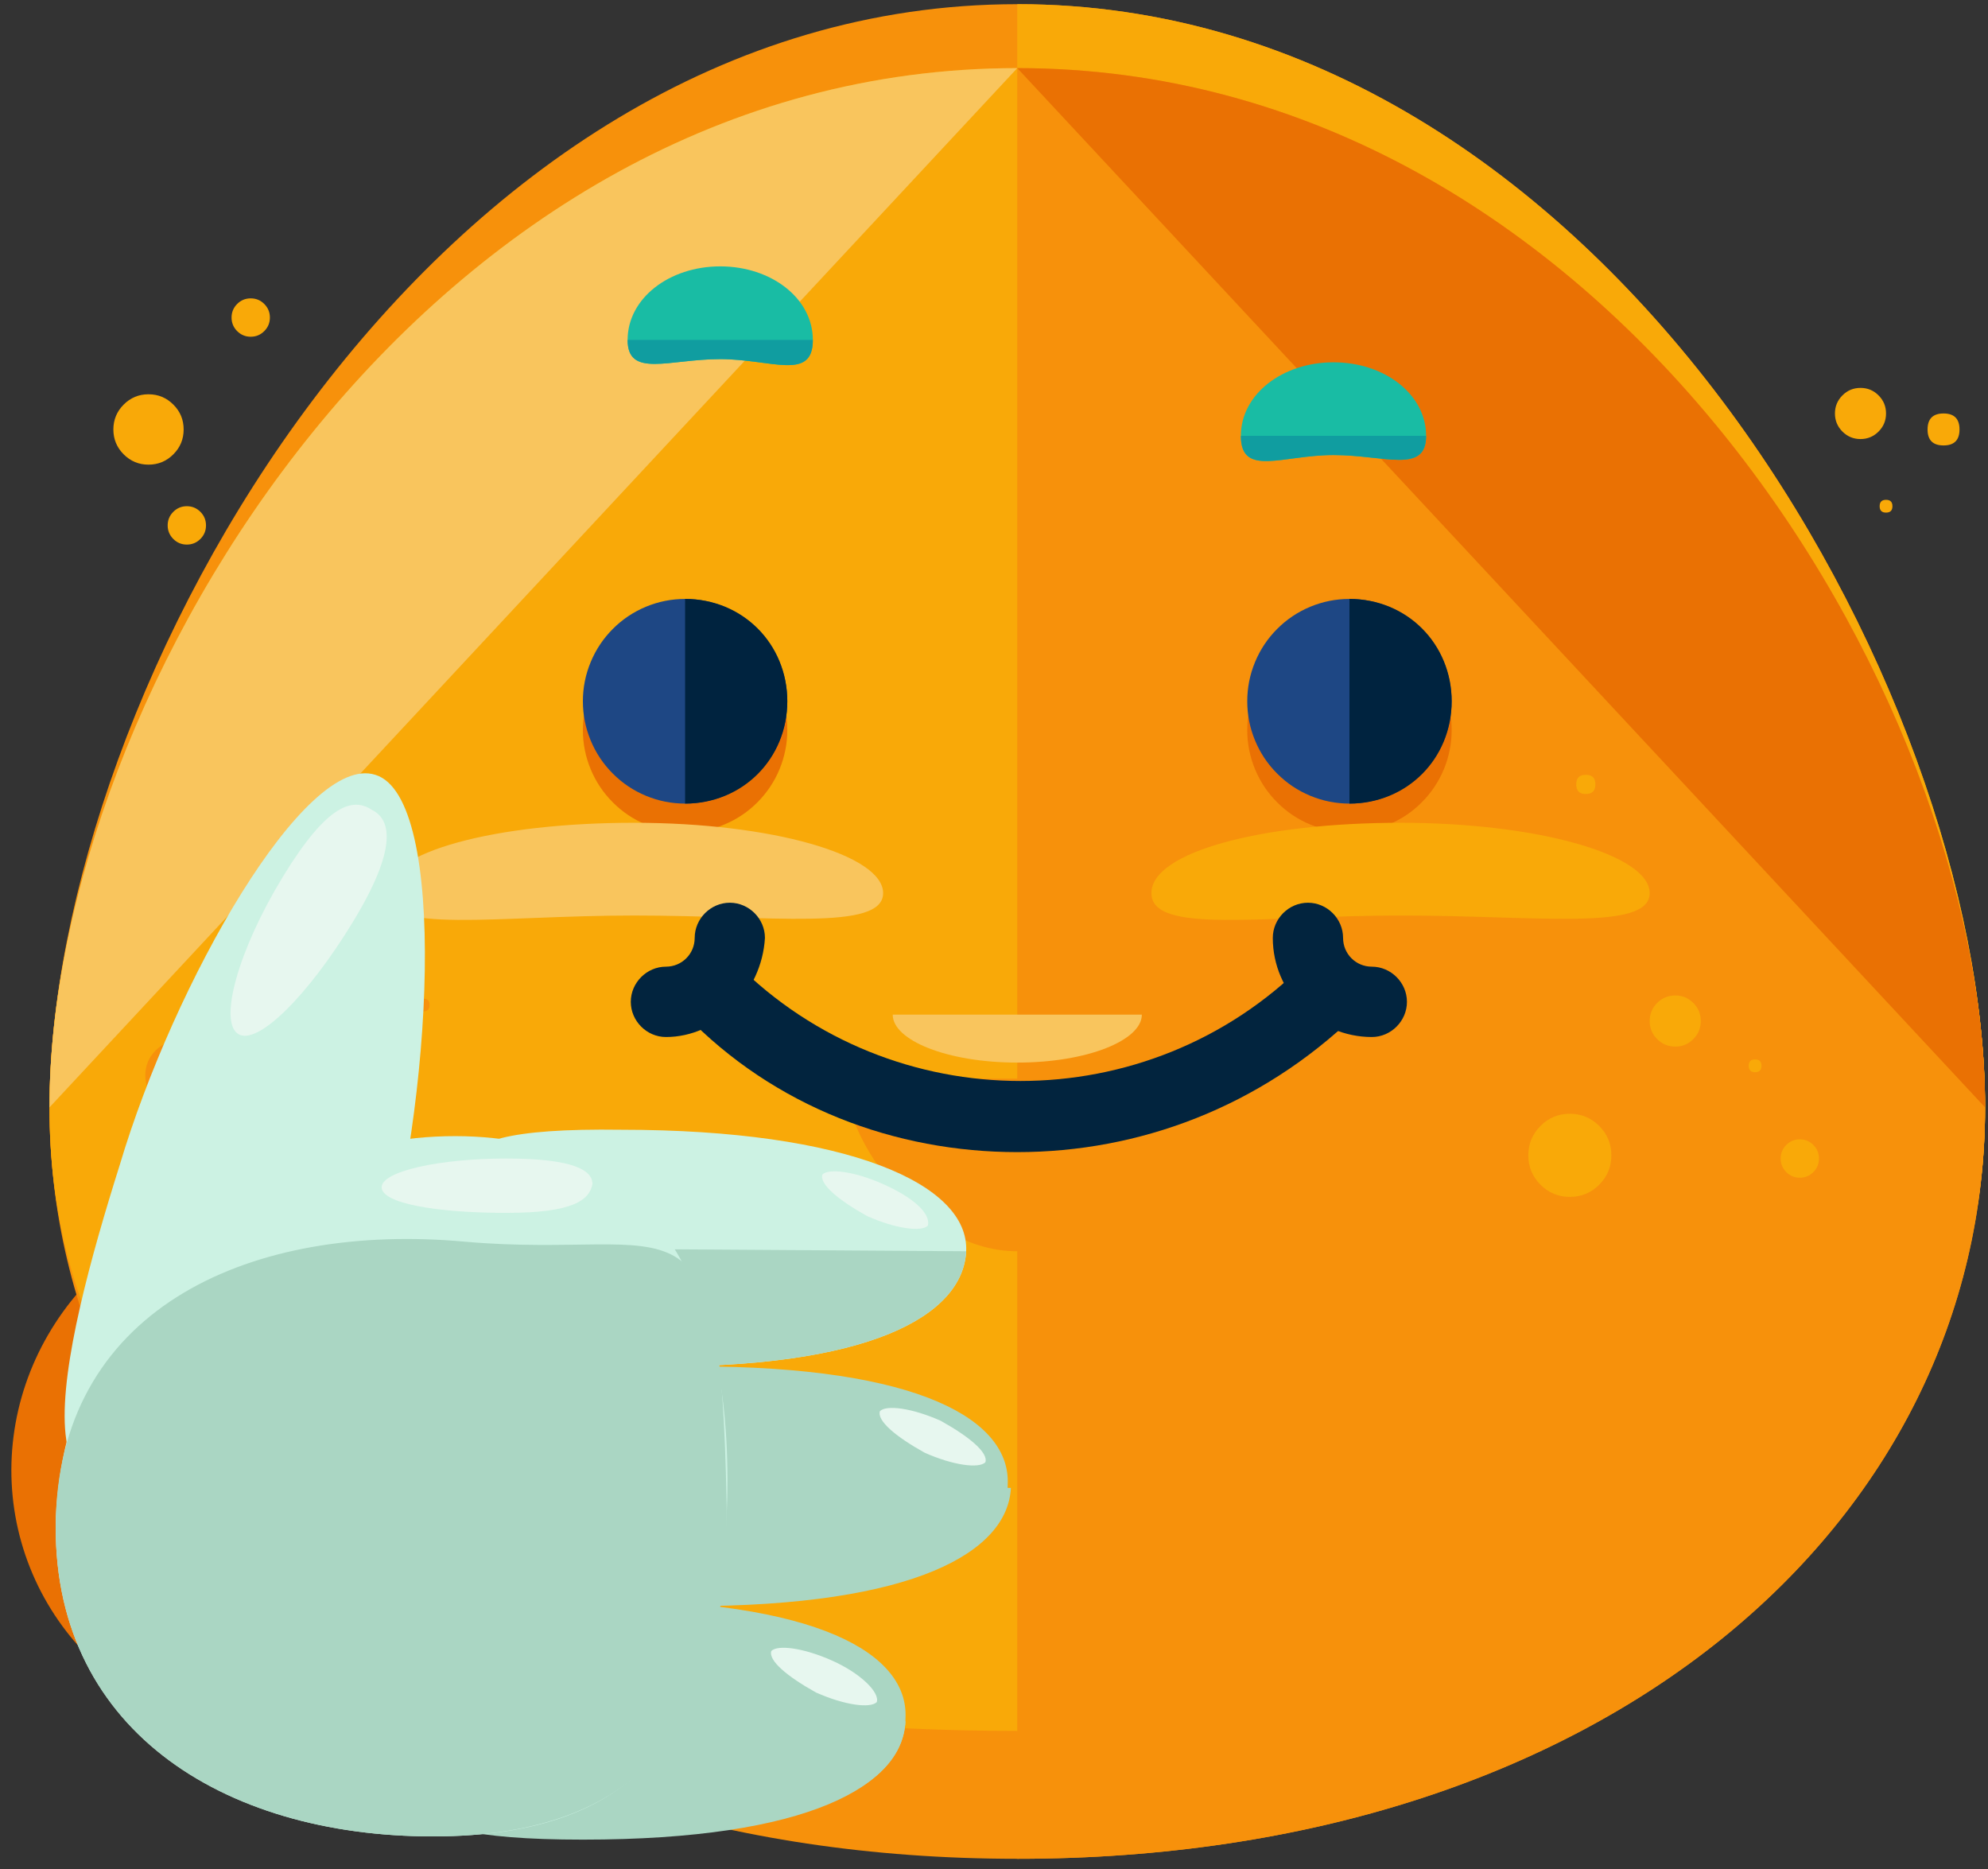 <?xml version="1.0" encoding="UTF-8"?>
<svg width="100px" height="94px" viewBox="0 0 100 94" version="1.1" xmlns="http://www.w3.org/2000/svg" xmlns:xlink="http://www.w3.org/1999/xlink">
    <rect x="0" y="0" width="100" height="94" fill="#333333" stroke="none"/>
    <!-- Generator: Sketch 51.1 (57501) - http://www.bohemiancoding.com/sketch -->
    <title>Congrats_icn</title>
    <desc>Created with Sketch.</desc>
    <defs></defs>
    <g id="Logging-actions" stroke="none" stroke-width="1" fill="none" fill-rule="evenodd">
        <g id="Logging_actions" transform="translate(-670, -277)">
            <g id="dialog" transform="translate(400, 227)">
                <g id="Congrats_icn" transform="translate(270, 50)">
                    <path d="M28.273,69.823 C28.518,70.687 28.674,71.566 28.741,72.462 C28.807,73.359 28.783,74.255 28.668,75.15 C28.553,76.045 28.35,76.921 28.058,77.781 C27.766,78.639 27.391,79.464 26.933,80.255 C26.475,81.045 25.943,81.786 25.337,82.476 C24.731,83.168 24.062,83.796 23.331,84.361 C22.601,84.926 21.821,85.418 20.993,85.836 C20.166,86.254 19.305,86.59 18.413,86.845 C17.519,87.098 16.611,87.266 15.687,87.347 C14.764,87.429 13.843,87.421 12.924,87.326 C12.005,87.23 11.106,87.049 10.228,86.781 C9.349,86.513 8.507,86.163 7.702,85.732 C6.897,85.302 6.145,84.798 5.445,84.222 C4.745,83.645 4.11,83.007 3.541,82.307 C2.973,81.607 2.482,80.858 2.066,80.061 C1.652,79.264 1.322,78.434 1.076,77.571 C0.83,76.707 0.675,75.827 0.608,74.931 C0.542,74.034 0.566,73.139 0.681,72.244 C0.796,71.349 0.999,70.472 1.291,69.613 C1.583,68.754 1.958,67.929 2.416,67.139 C2.874,66.349 3.406,65.608 4.012,64.917 C4.618,64.226 5.287,63.597 6.018,63.032 C6.748,62.466 7.528,61.975 8.355,61.557 C9.183,61.139 10.044,60.803 10.936,60.549 C11.829,60.294 12.738,60.127 13.661,60.045 C14.585,59.965 15.506,59.971 16.425,60.067 C17.344,60.163 18.243,60.345 19.121,60.613 C20,60.881 20.842,61.23 21.647,61.661 C22.452,62.092 23.204,62.595 23.904,63.171 C24.604,63.748 25.239,64.387 25.808,65.087 C26.376,65.787 26.867,66.535 27.282,67.333 C27.697,68.129 28.027,68.96 28.273,69.823" id="Fill-91" fill="#EA7103"></path>
                    <path d="M99.852,55.694 C99.852,76.601 80.733,93.487 51.171,93.487 C21.608,93.487 2.49,76.601 2.49,55.694 C2.49,34.787 21.608,3.426 51.171,3.426 C80.733,3.426 99.852,34.787 99.852,55.694" id="Fill-93" fill="#F7910B"></path>
                    <path d="M99.852,55.694 C99.852,76.601 80.733,87.055 51.171,87.055 C21.608,87.055 2.49,76.601 2.49,55.694 C2.49,34.787 21.608,0.21 51.171,0.21 C80.733,0.21 99.852,34.787 99.852,55.694" id="Fill-94" fill="#F7910B"></path>
                    <path d="M51.171,0.21 C80.733,0.21 99.852,34.787 99.852,55.694 C99.852,76.601 80.733,87.055 51.171,87.055" id="Fill-95" fill="#F9A908"></path>
                    <path d="M99.852,55.694 C99.852,76.601 80.733,87.055 51.171,87.055 C21.608,87.055 2.49,76.601 2.49,55.694 C2.49,34.787 21.608,3.426 51.171,3.426 C80.733,3.426 99.852,34.787 99.852,55.694" id="Fill-96" fill="#F9A908"></path>
                    <path d="M2.49,55.694 C2.49,34.787 21.608,3.426 51.171,3.426" id="Fill-97" fill="#F9C55D"></path>
                    <path d="M51.171,3.426 C80.733,3.426 99.852,34.787 99.852,55.694 C99.852,76.601 80.733,93.487 51.171,93.487" id="Fill-98" fill="#F7910B"></path>
                    <path d="M51.171,3.426 C80.733,3.426 99.852,34.787 99.852,55.694" id="Fill-99" fill="#EA7103"></path>
                    <path d="M39.603,36.717 C39.603,37.399 39.472,38.055 39.212,38.687 C38.951,39.317 38.579,39.873 38.097,40.355 C37.615,40.839 37.059,41.21 36.429,41.471 C35.799,41.733 35.144,41.863 34.462,41.863 C33.78,41.863 33.124,41.733 32.494,41.471 C31.865,41.21 31.308,40.839 30.827,40.355 C30.345,39.873 29.973,39.317 29.712,38.687 C29.451,38.055 29.32,37.399 29.32,36.717 C29.32,36.034 29.451,35.378 29.712,34.748 C29.973,34.117 30.345,33.561 30.827,33.077 C31.308,32.595 31.865,32.224 32.494,31.962 C33.124,31.701 33.78,31.571 34.462,31.571 C35.144,31.571 35.799,31.701 36.429,31.962 C37.059,32.224 37.615,32.595 38.097,33.077 C38.579,33.561 38.951,34.117 39.212,34.748 C39.472,35.378 39.603,36.034 39.603,36.717" id="Fill-100" fill="#EA7103"></path>
                    <path d="M73.021,36.717 C73.021,37.399 72.891,38.055 72.63,38.687 C72.369,39.317 71.997,39.873 71.515,40.355 C71.034,40.839 70.477,41.21 69.847,41.471 C69.218,41.733 68.561,41.863 67.88,41.863 C67.198,41.863 66.543,41.733 65.913,41.471 C65.282,41.21 64.727,40.839 64.245,40.355 C63.762,39.873 63.391,39.317 63.13,38.687 C62.869,38.055 62.739,37.399 62.739,36.717 C62.739,36.034 62.869,35.378 63.13,34.748 C63.391,34.117 63.762,33.561 64.245,33.077 C64.727,32.595 65.282,32.224 65.913,31.962 C66.543,31.701 67.198,31.571 67.88,31.571 C68.561,31.571 69.218,31.701 69.847,31.962 C70.477,32.224 71.034,32.595 71.515,33.077 C71.997,33.561 72.369,34.117 72.63,34.748 C72.891,35.378 73.021,36.034 73.021,36.717" id="Fill-101" fill="#EA7103"></path>
                    <path d="M39.603,35.27 C39.603,35.952 39.472,36.608 39.212,37.239 C38.951,37.869 38.579,38.426 38.097,38.908 C37.615,39.391 37.059,39.763 36.429,40.024 C35.799,40.285 35.144,40.416 34.462,40.416 C33.78,40.416 33.124,40.285 32.494,40.024 C31.865,39.763 31.308,39.391 30.827,38.908 C30.345,38.426 29.973,37.869 29.712,37.239 C29.451,36.608 29.32,35.952 29.32,35.27 C29.32,34.587 29.451,33.93 29.712,33.3 C29.973,32.67 30.345,32.113 30.827,31.63 C31.308,31.148 31.865,30.776 32.494,30.514 C33.124,30.254 33.78,30.123 34.462,30.123 C35.144,30.123 35.799,30.254 36.429,30.514 C37.059,30.776 37.615,31.148 38.097,31.63 C38.579,32.113 38.951,32.67 39.212,33.3 C39.472,33.93 39.603,34.587 39.603,35.27" id="Fill-102" fill="#1E4784"></path>
                    <path d="M34.462,30.123 C37.354,30.123 39.603,32.375 39.603,35.27 C39.603,38.165 37.354,40.416 34.462,40.416" id="Fill-103" fill="#00233F"></path>
                    <path d="M73.021,35.27 C73.021,35.952 72.891,36.608 72.63,37.239 C72.369,37.869 71.997,38.426 71.515,38.908 C71.034,39.391 70.477,39.763 69.847,40.024 C69.218,40.285 68.561,40.416 67.88,40.416 C67.198,40.416 66.543,40.285 65.913,40.024 C65.282,39.763 64.727,39.391 64.245,38.908 C63.762,38.426 63.391,37.869 63.13,37.239 C62.869,36.608 62.739,35.952 62.739,35.27 C62.739,34.587 62.869,33.93 63.13,33.3 C63.391,32.67 63.762,32.113 64.245,31.63 C64.727,31.148 65.282,30.776 65.913,30.514 C66.543,30.254 67.198,30.123 67.88,30.123 C68.561,30.123 69.218,30.254 69.847,30.514 C70.477,30.776 71.034,31.148 71.515,31.63 C71.997,32.113 72.369,32.67 72.63,33.3 C72.891,33.93 73.021,34.587 73.021,35.27" id="Fill-104" fill="#1E4784"></path>
                    <path d="M67.88,30.123 C70.772,30.123 73.021,32.375 73.021,35.27 C73.021,38.165 70.772,40.416 67.88,40.416" id="Fill-105" fill="#00233F"></path>
                    <path d="M40.888,17.097 C40.888,19.187 38.8,18.061 36.229,18.061 C33.659,18.061 31.57,19.026 31.57,17.097 C31.57,15.006 33.659,13.397 36.229,13.397 C38.8,13.397 40.888,15.006 40.888,17.097" id="Fill-106" fill="#19BCA4"></path>
                    <path d="M40.888,17.097 C40.888,19.187 38.8,18.061 36.229,18.061 C33.659,18.061 31.57,19.026 31.57,17.097" id="Fill-107" fill="#109DA0"></path>
                    <path d="M62.418,21.921 C62.418,24.012 64.506,22.886 67.076,22.886 C69.647,22.886 71.736,23.851 71.736,21.921 C71.736,19.83 69.647,18.222 67.076,18.222 C64.506,18.222 62.418,19.83 62.418,21.921" id="Fill-108" fill="#19BCA4"></path>
                    <path d="M62.418,21.921 C62.418,24.012 64.506,22.886 67.076,22.886 C69.647,22.886 71.736,23.851 71.736,21.921" id="Fill-109" fill="#109DA0"></path>
                    <path d="M44.423,44.919 C44.423,46.849 38.8,46.045 31.891,46.045 C24.982,46.045 19.36,47.009 19.36,44.919 C19.36,42.829 24.982,41.381 31.891,41.381 C38.8,41.381 44.423,42.989 44.423,44.919" id="Fill-110" fill="#F9C55D"></path>
                    <path d="M82.982,44.919 C82.982,46.849 77.359,46.045 70.45,46.045 C63.542,46.045 57.918,47.009 57.918,44.919 C57.918,42.829 63.542,41.381 70.45,41.381 C77.359,41.381 82.982,42.989 82.982,44.919" id="Fill-111" fill="#F9A908"></path>
                    <path d="M17.271,50.869 C17.271,51.136 17.176,51.363 16.988,51.551 C16.8,51.74 16.573,51.834 16.307,51.834 C16.04,51.834 15.813,51.74 15.625,51.551 C15.437,51.363 15.343,51.136 15.343,50.869 C15.343,50.603 15.437,50.376 15.625,50.187 C15.813,49.998 16.04,49.904 16.307,49.904 C16.573,49.904 16.8,49.998 16.988,50.187 C17.176,50.376 17.271,50.603 17.271,50.869" id="Fill-112" fill="#F7910B"></path>
                    <path d="M10.845,54.086 C10.845,54.574 10.671,54.991 10.327,55.337 C9.982,55.682 9.565,55.855 9.077,55.855 C8.589,55.855 8.172,55.682 7.827,55.337 C7.482,54.991 7.309,54.574 7.309,54.086 C7.309,53.597 7.482,53.18 7.827,52.834 C8.172,52.489 8.589,52.317 9.077,52.317 C9.565,52.317 9.982,52.489 10.327,52.834 C10.671,53.18 10.845,53.597 10.845,54.086" id="Fill-113" fill="#F7910B"></path>
                    <path d="M14.218,47.653 C14.218,47.867 14.111,47.974 13.897,47.974 C13.682,47.974 13.576,47.867 13.576,47.653 C13.576,47.439 13.682,47.331 13.897,47.331 C14.111,47.331 14.218,47.439 14.218,47.653" id="Fill-114" fill="#F7910B"></path>
                    <path d="M21.608,50.548 C21.608,50.762 21.502,50.869 21.287,50.869 C21.073,50.869 20.966,50.762 20.966,50.548 C20.966,50.333 21.073,50.226 21.287,50.226 C21.502,50.226 21.608,50.333 21.608,50.548" id="Fill-115" fill="#F7910B"></path>
                    <path d="M85.553,51.352 C85.553,51.707 85.428,52.01 85.176,52.261 C84.925,52.513 84.623,52.638 84.268,52.638 C83.913,52.638 83.61,52.513 83.359,52.261 C83.108,52.01 82.982,51.707 82.982,51.352 C82.982,50.997 83.108,50.693 83.359,50.442 C83.61,50.191 83.913,50.066 84.268,50.066 C84.623,50.066 84.925,50.191 85.176,50.442 C85.428,50.693 85.553,50.997 85.553,51.352" id="Fill-116" fill="#F9A908"></path>
                    <path d="M88.606,53.603 C88.606,53.818 88.498,53.925 88.284,53.925 C88.071,53.925 87.963,53.818 87.963,53.603 C87.963,53.389 88.071,53.282 88.284,53.282 C88.498,53.282 88.606,53.389 88.606,53.603" id="Fill-117" fill="#F9A908"></path>
                    <path d="M80.251,39.45 C80.251,39.772 80.091,39.934 79.769,39.934 C79.448,39.934 79.287,39.772 79.287,39.45 C79.287,39.129 79.448,38.968 79.769,38.968 C80.091,38.968 80.251,39.129 80.251,39.45" id="Fill-118" fill="#F9A908"></path>
                    <path d="M81.055,58.106 C81.055,58.684 80.85,59.176 80.443,59.585 C80.034,59.992 79.542,60.197 78.966,60.197 C78.389,60.197 77.897,59.992 77.489,59.585 C77.082,59.176 76.877,58.684 76.877,58.106 C76.877,57.529 77.082,57.036 77.489,56.628 C77.897,56.22 78.389,56.016 78.966,56.016 C79.542,56.016 80.034,56.22 80.443,56.628 C80.85,57.036 81.055,57.529 81.055,58.106" id="Fill-119" fill="#F9A908"></path>
                    <path d="M91.497,58.267 C91.497,58.534 91.403,58.761 91.215,58.95 C91.027,59.138 90.8,59.232 90.534,59.232 C90.267,59.232 90.04,59.138 89.852,58.95 C89.664,58.761 89.57,58.534 89.57,58.267 C89.57,58.001 89.664,57.773 89.852,57.585 C90.04,57.397 90.267,57.302 90.534,57.302 C90.8,57.302 91.027,57.397 91.215,57.585 C91.403,57.773 91.497,58.001 91.497,58.267" id="Fill-120" fill="#F9A908"></path>
                    <path d="M15.503,57.302 C15.503,57.839 15.235,58.106 14.7,58.106 C14.165,58.106 13.897,57.839 13.897,57.302 C13.897,56.766 14.165,56.498 14.7,56.498 C15.235,56.498 15.503,56.766 15.503,57.302" id="Fill-121" fill="#F7910B"></path>
                    <path d="M16.629,43.793 C16.629,44.222 16.413,44.436 15.986,44.436 C15.557,44.436 15.343,44.222 15.343,43.793 C15.343,43.365 15.557,43.15 15.986,43.15 C16.413,43.15 16.629,43.365 16.629,43.793" id="Fill-122" fill="#F7910B"></path>
                    <path d="M9.238,21.6 C9.238,22.088 9.066,22.505 8.72,22.85 C8.375,23.196 7.958,23.369 7.47,23.369 C6.982,23.369 6.566,23.196 6.22,22.85 C5.876,22.505 5.703,22.088 5.703,21.6 C5.703,21.111 5.876,20.694 6.22,20.349 C6.566,20.003 6.982,19.83 7.47,19.83 C7.958,19.83 8.375,20.003 8.72,20.349 C9.066,20.694 9.238,21.111 9.238,21.6" id="Fill-123" fill="#F9A908"></path>
                    <path d="M13.576,15.971 C13.576,16.237 13.482,16.465 13.293,16.653 C13.105,16.841 12.878,16.936 12.612,16.936 C12.345,16.936 12.118,16.841 11.929,16.653 C11.742,16.465 11.648,16.237 11.648,15.971 C11.648,15.704 11.742,15.477 11.929,15.288 C12.118,15.1 12.345,15.006 12.612,15.006 C12.878,15.006 13.105,15.1 13.293,15.288 C13.482,15.477 13.576,15.704 13.576,15.971" id="Fill-124" fill="#F9A908"></path>
                    <path d="M95.193,25.459 C95.193,25.674 95.086,25.781 94.871,25.781 C94.657,25.781 94.55,25.674 94.55,25.459 C94.55,25.245 94.657,25.138 94.871,25.138 C95.086,25.138 95.193,25.245 95.193,25.459" id="Fill-125" fill="#F9A908"></path>
                    <path d="M94.871,20.795 C94.871,21.15 94.746,21.454 94.495,21.705 C94.244,21.956 93.941,22.082 93.587,22.082 C93.231,22.082 92.929,21.956 92.677,21.705 C92.427,21.454 92.301,21.15 92.301,20.795 C92.301,20.44 92.427,20.137 92.677,19.886 C92.929,19.634 93.231,19.509 93.587,19.509 C93.941,19.509 94.244,19.634 94.495,19.886 C94.746,20.137 94.871,20.44 94.871,20.795" id="Fill-126" fill="#F9A908"></path>
                    <path d="M98.567,21.6 C98.567,22.135 98.299,22.403 97.764,22.403 C97.228,22.403 96.96,22.135 96.96,21.6 C96.96,21.064 97.228,20.795 97.764,20.795 C98.299,20.795 98.567,21.064 98.567,21.6" id="Fill-127" fill="#F9A908"></path>
                    <path d="M10.362,26.424 C10.362,26.691 10.268,26.918 10.08,27.107 C9.892,27.295 9.665,27.389 9.398,27.389 C9.132,27.389 8.905,27.295 8.717,27.107 C8.529,26.918 8.434,26.691 8.434,26.424 C8.434,26.158 8.529,25.93 8.717,25.742 C8.905,25.554 9.132,25.459 9.398,25.459 C9.665,25.459 9.892,25.554 10.08,25.742 C10.268,25.93 10.362,26.158 10.362,26.424" id="Fill-128" fill="#F9A908"></path>
                    <path d="M57.437,51.03 C57.437,52.317 54.706,53.442 51.171,53.442 C47.636,53.442 44.905,52.317 44.905,51.03" id="Fill-129" fill="#F9C55D"></path>
                    <path d="M59.847,54.247 C59.847,57.302 55.991,62.931 51.171,62.931 C46.351,62.931 42.495,57.302 42.495,54.247" id="Fill-130" fill="#F7910B"></path>
                    <path d="M33.498,52.156 C32.534,52.156 31.73,51.352 31.73,50.387 C31.73,49.422 32.534,48.618 33.498,48.618 C34.301,48.618 34.944,47.974 34.944,47.171 C34.944,46.205 35.747,45.402 36.711,45.402 C37.675,45.402 38.478,46.205 38.478,47.171 C38.318,49.904 36.068,52.156 33.498,52.156" id="Fill-131" fill="#02243E"></path>
                    <path d="M69.005,52.156 C66.273,52.156 64.024,49.904 64.024,47.171 C64.024,46.205 64.828,45.402 65.792,45.402 C66.755,45.402 67.559,46.205 67.559,47.171 C67.559,47.974 68.201,48.618 69.005,48.618 C69.969,48.618 70.772,49.422 70.772,50.387 C70.772,51.352 69.969,52.156 69.005,52.156" id="Fill-132" fill="#02243E"></path>
                    <path d="M51.171,57.945 C45.066,57.945 38.961,55.694 34.462,51.03 C33.819,50.387 33.819,49.261 34.462,48.457 C35.104,47.653 36.229,47.813 37.033,48.457 C44.905,56.337 57.758,56.337 65.63,48.457 C66.273,47.813 67.398,47.813 68.201,48.457 C68.844,49.1 68.844,50.226 68.201,51.03 C63.382,55.694 57.276,57.945 51.171,57.945" id="Fill-133" fill="#02243E"></path>
                    <path d="M18.877,38.968 C15.343,37.843 8.755,49.422 6.024,58.589 C3.132,67.755 -0.081,80.621 11.005,71.133 C13.897,68.721 16.146,73.867 19.038,64.7 C21.769,55.533 22.572,40.094 18.877,38.968" id="Fill-134" fill="#CCF2E3"></path>
                    <path d="M34.462,80.621 C23.055,80.621 25.947,77.887 26.108,74.671 C26.268,71.455 23.376,68.721 34.944,68.721 C46.351,68.721 50.85,71.455 50.689,74.671 C50.689,78.049 46.029,80.621 34.462,80.621" id="Fill-135" fill="#AAD6C3"></path>
                    <path d="M50.85,74.832 C50.689,78.049 46.029,80.782 34.623,80.782 C23.215,80.782 26.108,78.049 26.268,74.832" id="Fill-136" fill="#AAD6C3"></path>
                    <path d="M32.373,68.721 C20.966,68.721 24.018,66.148 24.018,62.77 C24.179,59.554 19.681,56.659 31.249,56.82 C42.655,56.82 48.761,59.554 48.6,62.931 C48.439,66.148 43.78,68.882 32.373,68.72" id="Fill-137" fill="#CCF2E3"></path>
                    <path d="M48.6,62.931 C48.439,66.148 43.78,68.882 32.373,68.721 C20.966,68.721 24.018,66.148 24.018,62.77" id="Fill-138" fill="#AAD6C3"></path>
                    <path d="M29.32,92.361 C17.913,92.361 20.806,89.628 20.966,86.411 C21.127,83.195 18.234,80.461 29.803,80.461 C41.209,80.461 45.708,83.195 45.548,86.411 C45.548,89.788 40.888,92.361 29.32,92.361" id="Fill-139" fill="#AAD6C3"></path>
                    <path d="M45.548,86.572 C45.387,89.788 40.728,92.523 29.32,92.523 C17.913,92.523 20.806,89.788 20.966,86.572" id="Fill-140" fill="#AAD6C3"></path>
                    <path d="M21.769,92.361 C11.166,92.361 2.49,86.894 2.811,76.279 C3.293,65.665 12.29,57.141 22.894,57.141 C33.498,57.141 37.033,65.665 36.55,76.279 C36.068,86.894 32.373,92.361 21.769,92.361" id="Fill-141" fill="#CCF2E3"></path>
                    <path d="M21.769,92.361 C11.166,92.361 2.49,86.894 2.811,76.279 C3.132,65.665 12.772,61.484 23.376,62.449 C34.301,63.413 36.229,59.071 36.55,75.636 C36.711,86.25 32.695,92.361 21.769,92.361" id="Fill-142" fill="#AAD6C3"></path>
                    <path d="M47.315,71.455 C45.869,70.812 44.584,70.65 44.262,70.972 C44.102,71.455 45.066,72.259 46.512,73.063 C47.958,73.706 49.243,73.867 49.565,73.545 C49.725,73.063 48.761,72.259 47.315,71.455" id="Fill-143" fill="#E7F7EF"></path>
                    <path d="M44.423,59.554 C42.977,58.911 41.692,58.75 41.371,59.071 C41.209,59.554 42.174,60.358 43.619,61.162 C45.066,61.805 46.351,61.966 46.672,61.645 C46.833,61.001 45.869,60.197 44.423,59.554" id="Fill-144" fill="#E7F7EF"></path>
                    <path d="M41.852,83.516 C40.407,82.873 39.121,82.713 38.8,83.034 C38.639,83.516 39.603,84.32 41.049,85.124 C42.495,85.768 43.78,85.929 44.102,85.607 C44.262,85.124 43.298,84.16 41.852,83.516" id="Fill-145" fill="#E7F7EF"></path>
                    <path d="M25.465,61.001 C21.93,61.001 19.198,60.518 19.198,59.714 C19.198,58.911 22.091,58.267 25.465,58.267 C28.999,58.267 29.803,58.911 29.803,59.554 C29.642,60.358 28.839,61.001 25.465,61.001" id="Fill-146" fill="#E7F7EF"></path>
                    <path d="M17.753,46.366 C15.503,50.066 12.933,52.638 11.969,51.995 C11.005,51.352 11.969,47.813 14.218,44.114 C16.467,40.416 17.753,40.094 18.717,40.738 C19.681,41.22 20.002,42.667 17.753,46.366" id="Fill-147" fill="#E7F7EF"></path>
                </g>
            </g>
        </g>
    </g>
</svg>